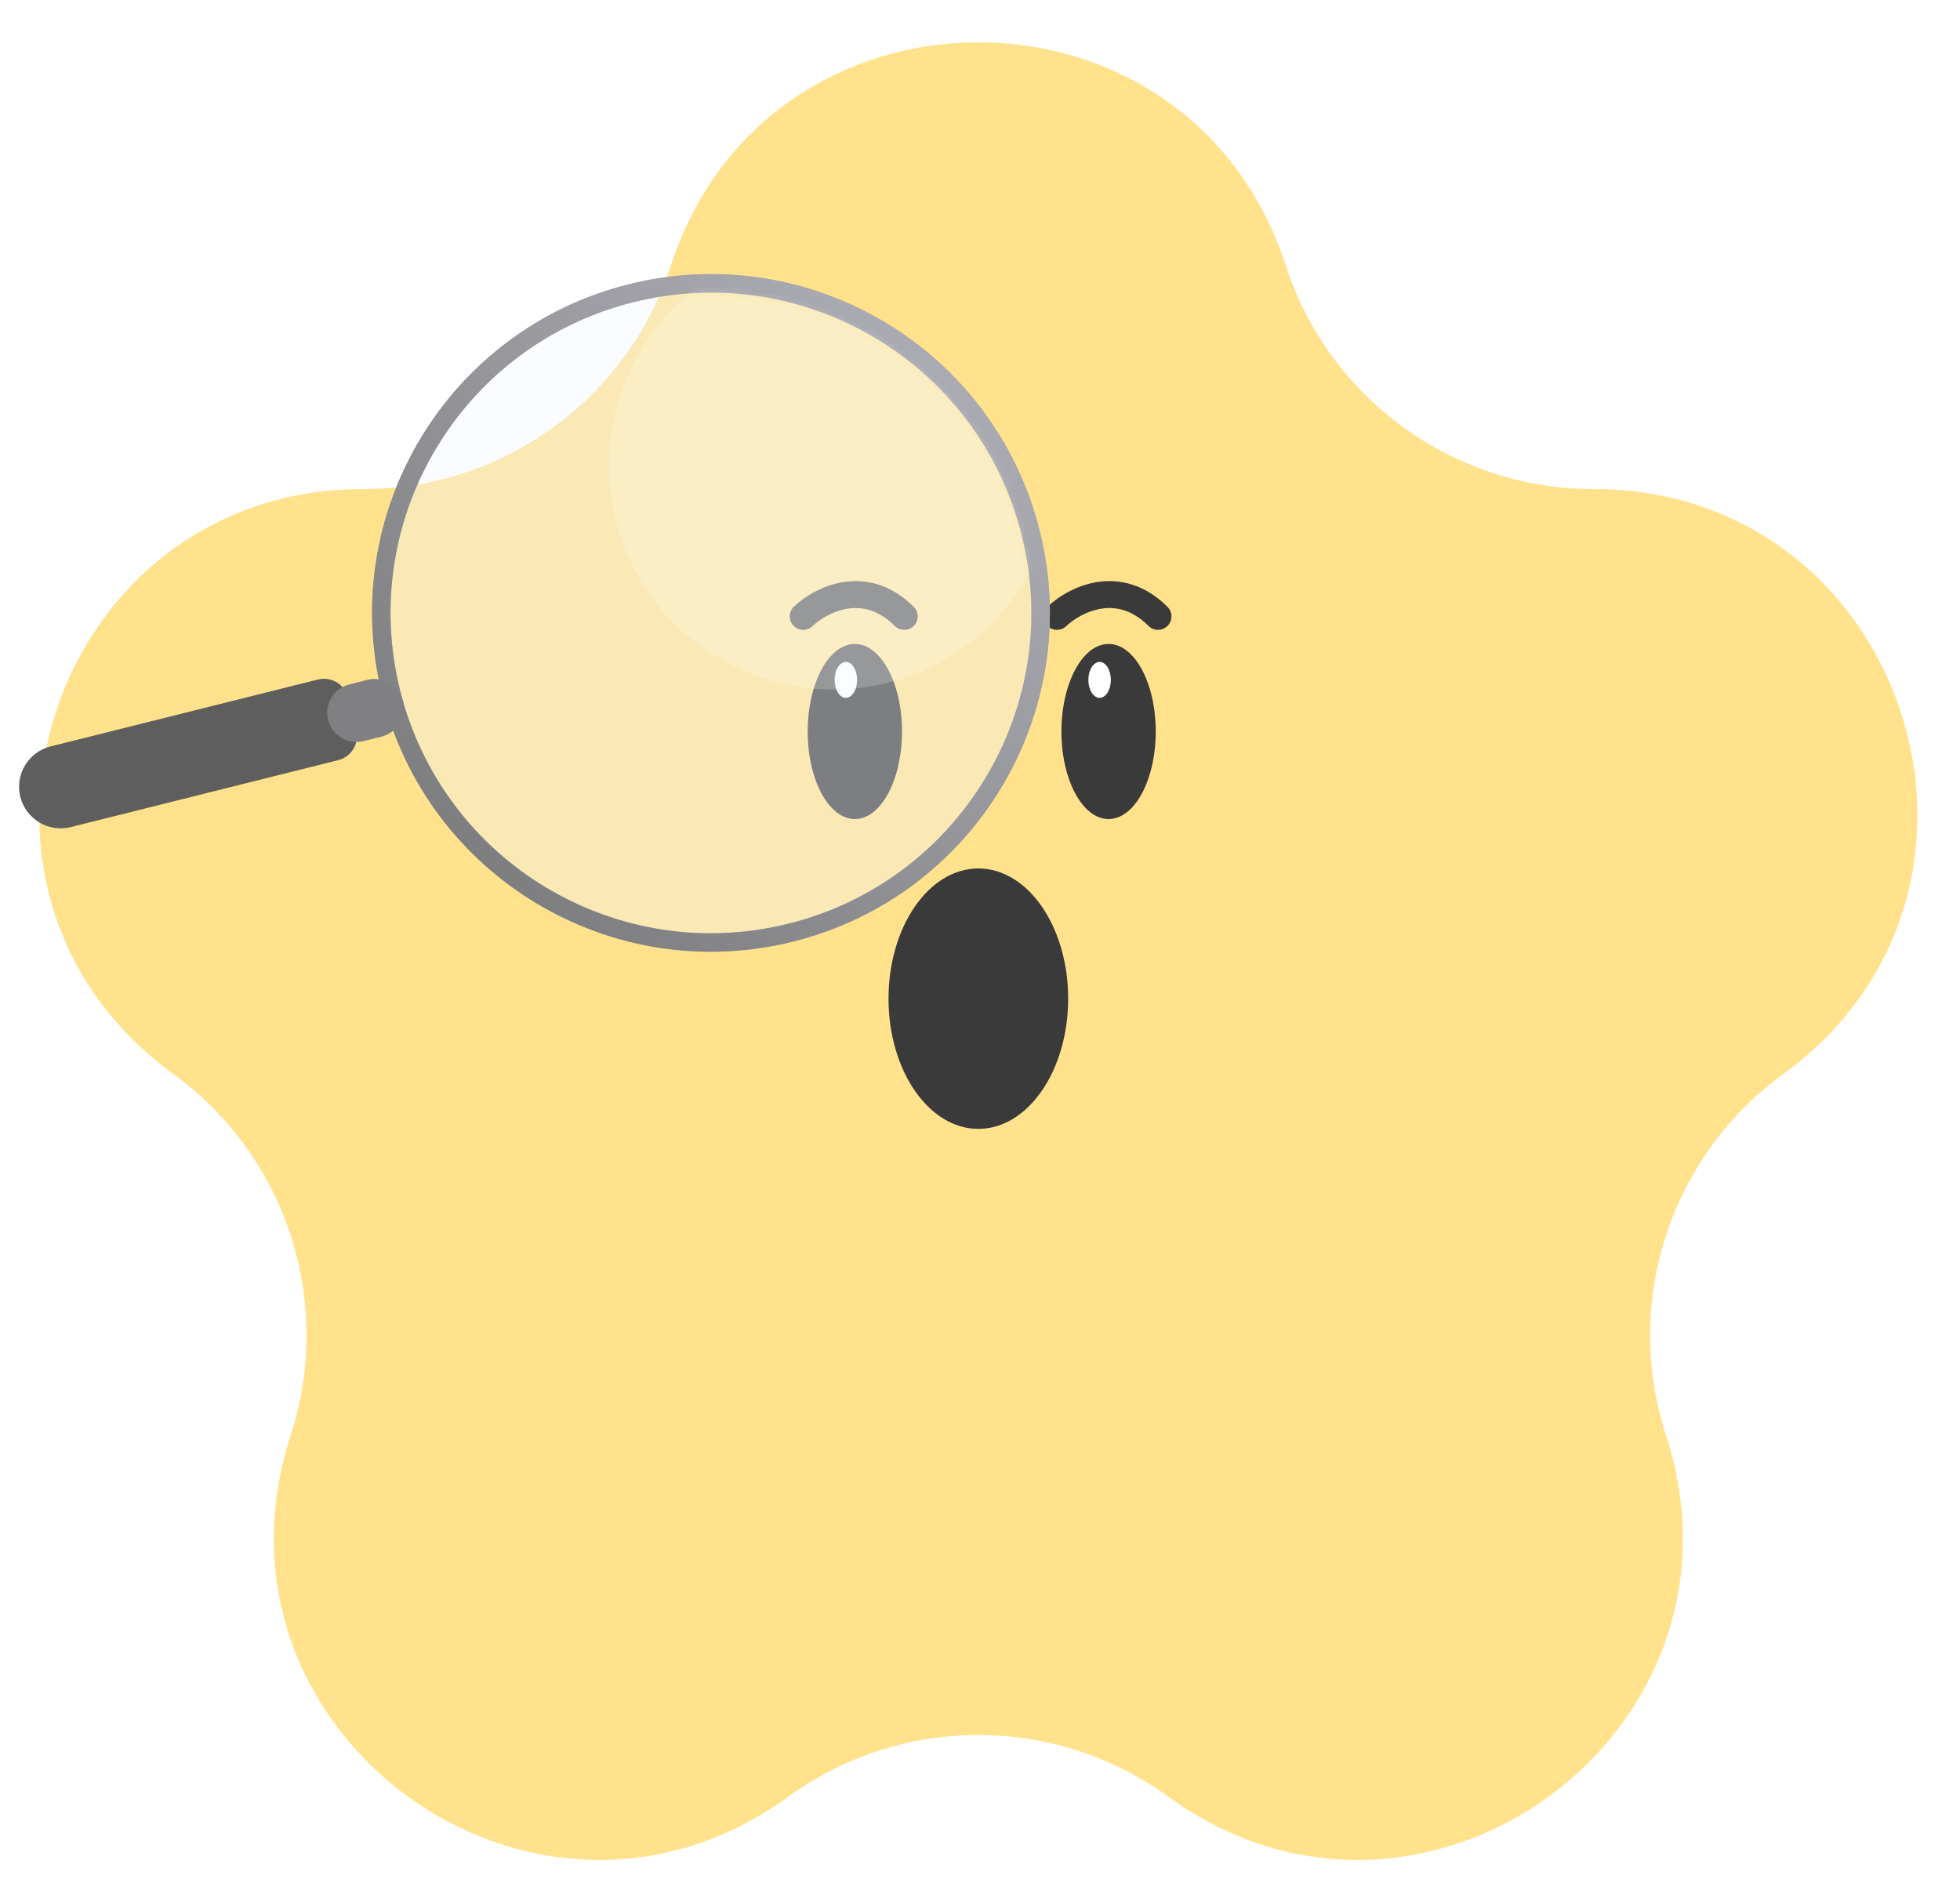 <svg width="278" height="269" viewBox="0 0 278 269" fill="none" xmlns="http://www.w3.org/2000/svg">
<g filter="url(#filter0_d_4017_34779)">
<path d="M95.144 37.692C108.875 -4.564 168.655 -4.564 182.385 37.692C188.525 56.59 206.135 69.384 226.005 69.384C270.435 69.384 288.907 126.238 252.963 152.353C236.888 164.033 230.161 184.734 236.302 203.632C250.031 245.887 201.668 281.026 165.723 254.91C149.648 243.231 127.882 243.231 111.807 254.91C75.862 281.026 27.499 245.887 41.228 203.632C47.368 184.734 40.642 164.033 24.567 152.353C-11.378 126.238 7.095 69.384 51.525 69.384C71.395 69.384 89.005 56.59 95.144 37.692Z" fill="#FFE28B"/>
</g>
<path d="M138.765 160.158C145.801 160.158 151.506 151.887 151.506 141.684C151.506 131.483 145.801 123.212 138.765 123.212C131.729 123.212 126.025 131.483 126.025 141.684C126.025 151.887 131.729 160.158 138.765 160.158Z" fill="#3A3A3A"/>
<path d="M121.248 116.204C124.942 116.204 127.936 110.643 127.936 103.783C127.936 96.922 124.942 91.36 121.248 91.36C117.554 91.36 114.56 96.922 114.56 103.783C114.56 110.643 117.554 116.204 121.248 116.204Z" fill="#3A3A3A"/>
<path d="M119.973 99.007C120.852 99.007 121.566 97.866 121.566 96.459C121.566 95.052 120.852 93.91 119.973 93.91C119.093 93.91 118.38 95.052 118.38 96.459C118.38 97.866 119.093 99.007 119.973 99.007Z" fill="white"/>
<path d="M113.922 87.449C116.364 85.114 122.649 81.844 128.256 87.449" stroke="#3A3A3A" stroke-width="3.822" stroke-linecap="round"/>
<path d="M157.238 116.204C160.932 116.204 163.926 110.643 163.926 103.783C163.926 96.922 160.932 91.36 157.238 91.36C153.543 91.36 150.549 96.922 150.549 103.783C150.549 110.643 153.543 116.204 157.238 116.204Z" fill="#3A3A3A"/>
<path d="M155.964 99.007C156.843 99.007 157.557 97.866 157.557 96.459C157.557 95.052 156.843 93.91 155.964 93.91C155.084 93.91 154.371 95.052 154.371 96.459C154.371 97.866 155.084 99.007 155.964 99.007Z" fill="white"/>
<path d="M149.913 87.449C152.354 85.114 158.64 81.844 164.245 87.449" stroke="#3A3A3A" stroke-width="3.822" stroke-linecap="round"/>
<path d="M55.491 98.309C61.76 123.355 87.145 138.576 112.191 132.308C137.238 126.039 152.46 100.654 146.192 75.607C139.922 50.561 114.536 35.34 89.49 41.608C64.445 47.876 49.223 73.262 55.491 98.309Z" stroke="#ACADB4" stroke-width="2.621"/>
<path d="M55.491 98.309C61.76 123.355 87.145 138.576 112.191 132.308C137.238 126.039 152.46 100.654 146.192 75.607C139.922 50.561 114.536 35.34 89.49 41.608C64.445 47.876 49.223 73.262 55.491 98.309Z" fill="#F1F7FF" fill-opacity="0.36" stroke="url(#paint0_linear_4017_34779)" stroke-width="2.621"/>
<mask id="mask0_4017_34779" style="mask-type:alpha" maskUnits="userSpaceOnUse" x="55" y="41" width="92" height="92">
<path d="M56.763 97.992C62.856 122.335 87.53 137.131 111.873 131.038C136.218 124.945 151.013 100.271 144.92 75.927C138.828 51.584 114.153 36.788 89.809 42.881C65.466 48.974 50.671 73.647 56.763 97.992Z" fill="#F1F7FF"/>
</mask>
<g mask="url(#mask0_4017_34779)">
<path d="M87.313 73.739C91.578 90.779 108.85 101.136 125.89 96.871C142.932 92.606 153.288 75.334 149.023 58.294C144.759 41.253 127.487 30.896 110.445 35.161C93.405 39.427 83.048 56.698 87.313 73.739Z" fill="white" fill-opacity="0.2"/>
</g>
<path d="M45.106 96.404C46.979 95.936 48.877 97.074 49.346 98.946L50.512 103.609C50.981 105.481 49.843 107.378 47.97 107.847L10.037 117.342C6.877 118.133 3.674 116.212 2.883 113.053C2.093 109.892 4.013 106.689 7.173 105.898L45.106 96.404Z" fill="#5E5E5E"/>
<path d="M54.116 104.509C56.338 103.952 57.69 101.698 57.134 99.475C56.577 97.251 54.324 95.899 52.1 96.456L49.557 97.093C47.333 97.648 45.981 99.903 46.538 102.127C47.095 104.351 49.348 105.702 51.572 105.145L54.116 104.509Z" fill="#808082"/>
<defs>
<filter id="filter0_d_4017_34779" x="0.477" y="0.904" width="276.576" height="268.07" filterUnits="userSpaceOnUse" color-interpolation-filters="sRGB">
<feFlood flood-opacity="0" result="BackgroundImageFix"/>
<feColorMatrix in="SourceAlpha" type="matrix" values="0 0 0 0 0 0 0 0 0 0 0 0 0 0 0 0 0 0 127 0" result="hardAlpha"/>
<feOffset/>
<feGaussianBlur stdDeviation="2.548"/>
<feComposite in2="hardAlpha" operator="out"/>
<feColorMatrix type="matrix" values="0 0 0 0 1 0 0 0 0 0.943 0 0 0 0 0.773 0 0 0 1 0"/>
<feBlend mode="normal" in2="BackgroundImageFix" result="effect1_dropShadow_4017_34779"/>
<feBlend mode="normal" in="SourceGraphic" in2="effect1_dropShadow_4017_34779" result="shape"/>
</filter>
<linearGradient id="paint0_linear_4017_34779" x1="142.424" y1="55.157" x2="55.344" y2="146.311" gradientUnits="userSpaceOnUse">
<stop stop-color="#ACADB4"/>
<stop offset="1" stop-color="#727272"/>
</linearGradient>
</defs>
</svg>
